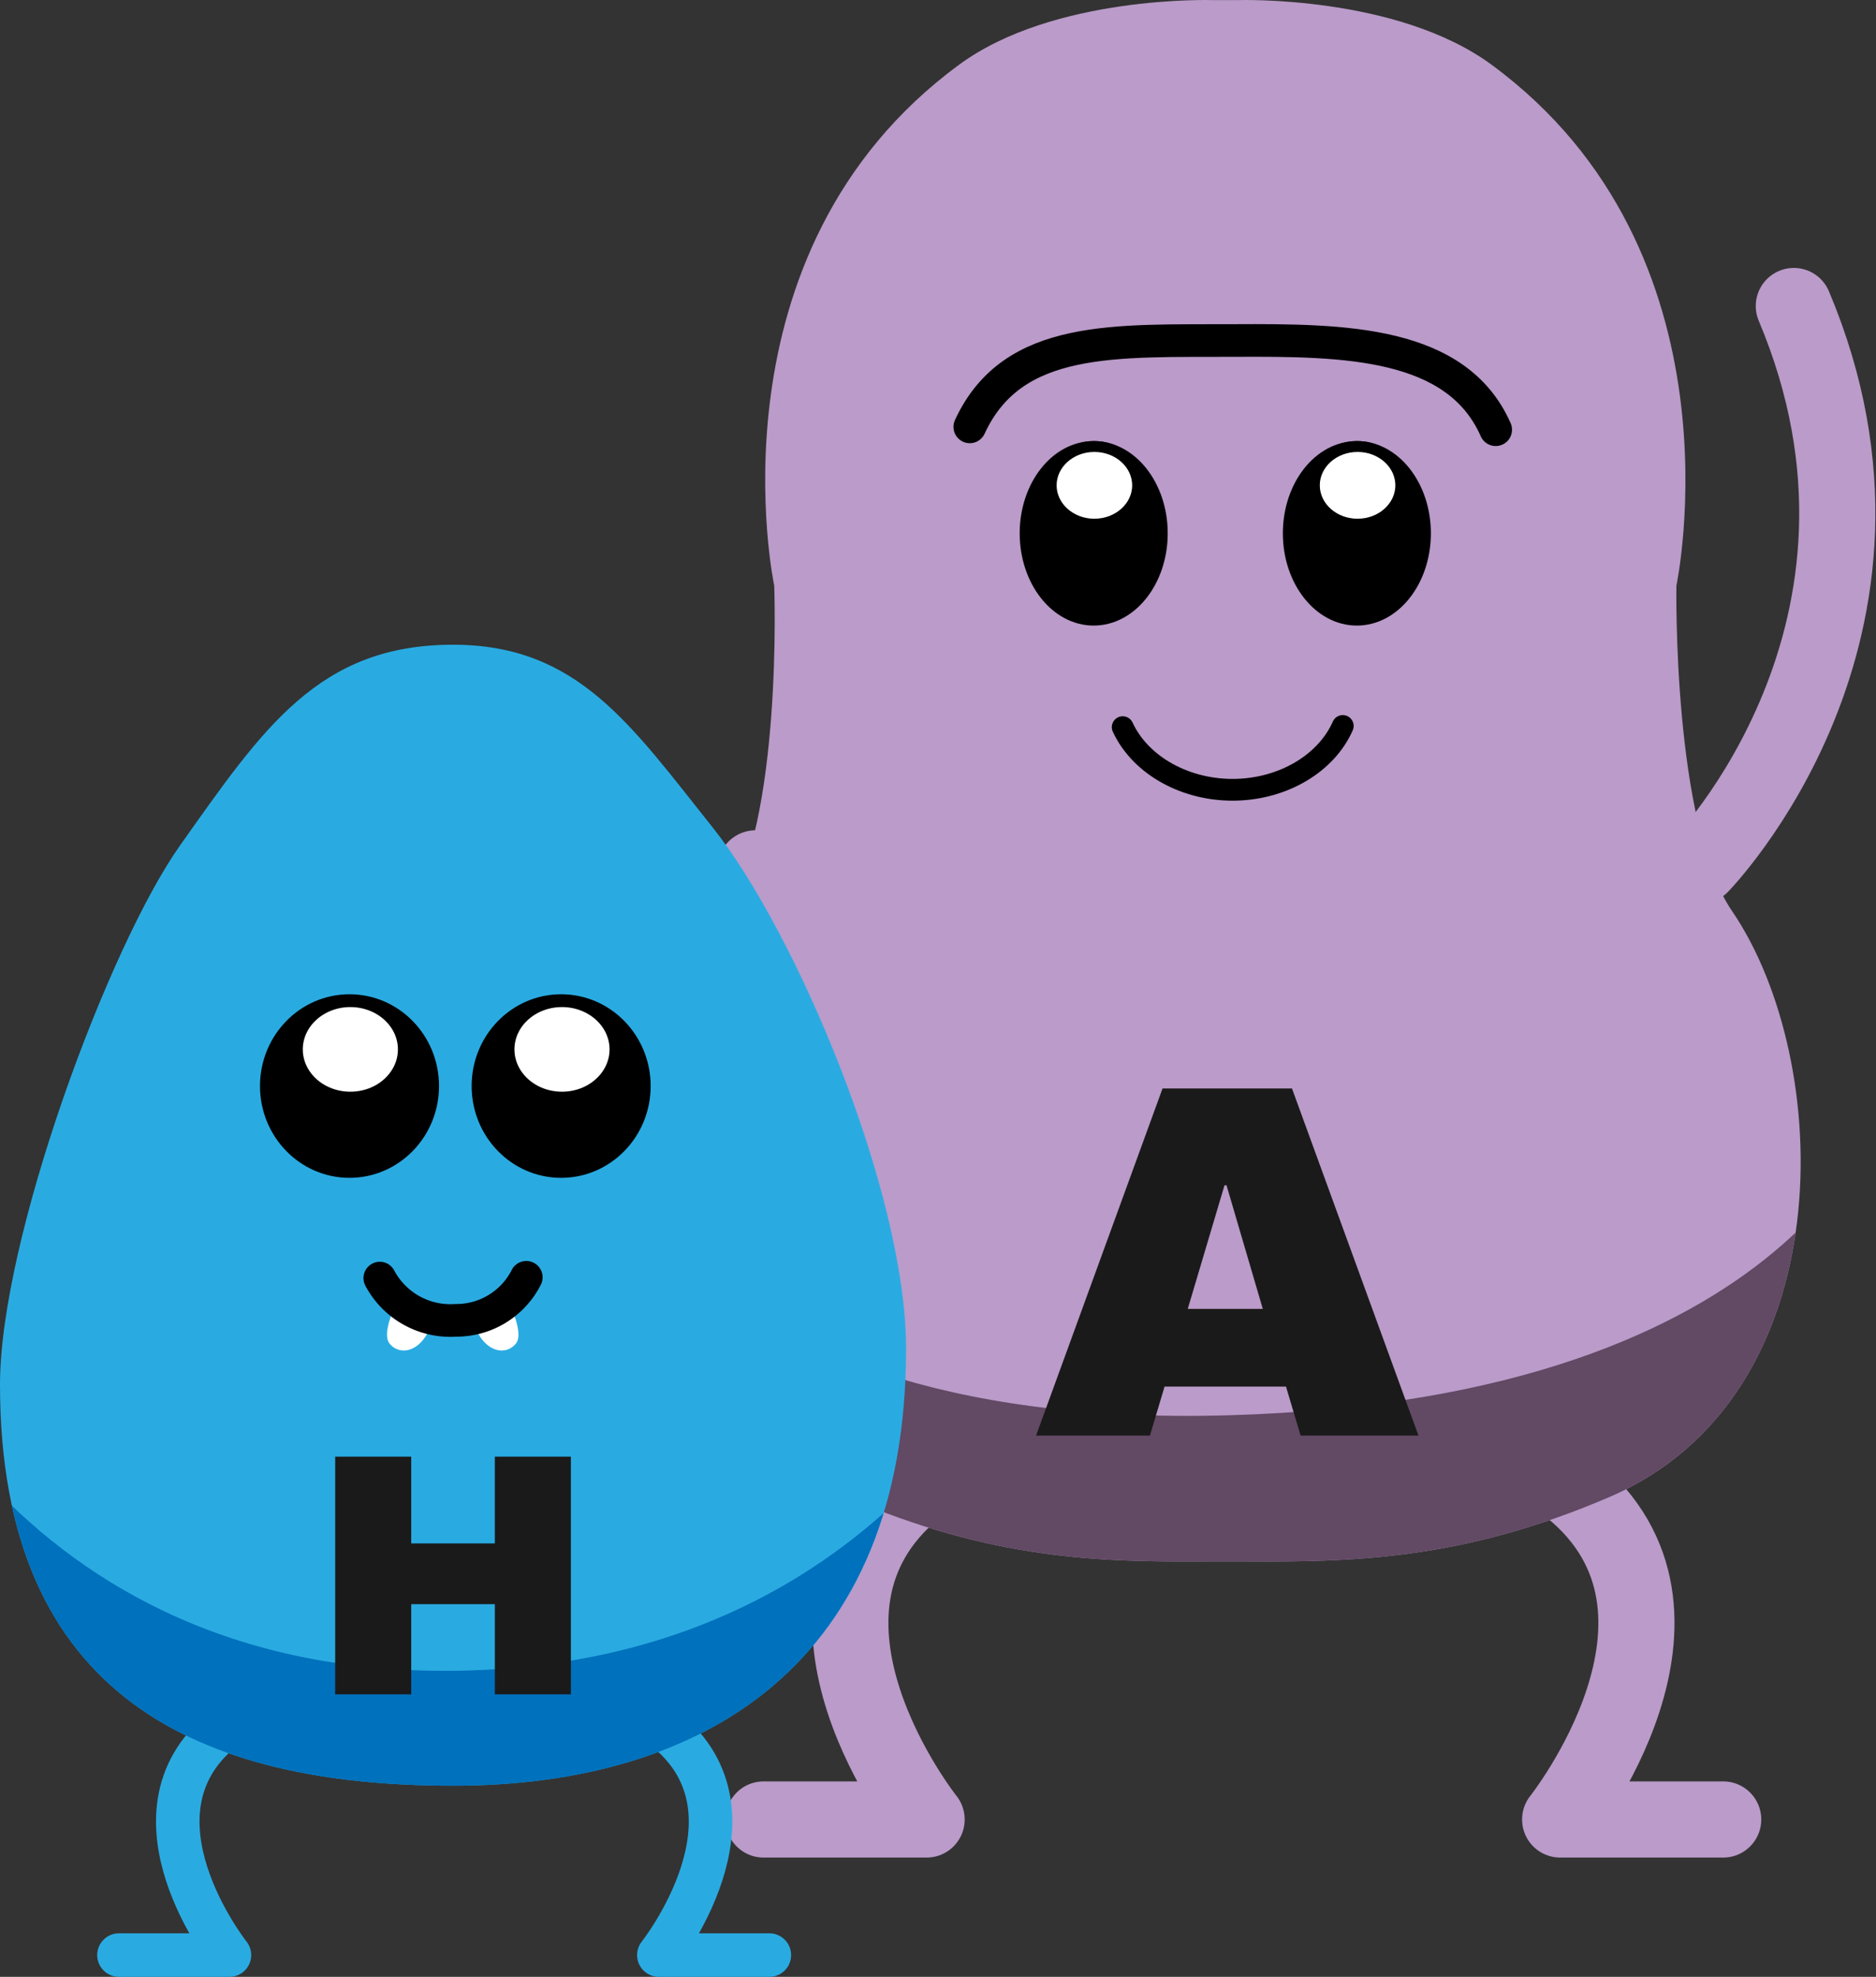 <svg xmlns="http://www.w3.org/2000/svg" xmlns:xlink="http://www.w3.org/1999/xlink" width="172.454" height="181.683" viewBox="0 0 172.454 181.683">
  <rect x="0" y="0" width="172.454" height="181.683" fill="#333333" stroke="none"/>
  <defs>
    <clipPath id="clip-path">
      <path id="body" d="M1424.046,215.534c9.977.062,20.084-.128,33.538-5.9,21.611-9.272,20.727-40.107,11.309-53.889-5.473-8.009-5.107-29.887-5.107-29.887s6.529-30.6-17-47.887c-8.729-6.414-23.305-5.933-23.305-5.933h-2.323s-14.576-.481-23.305,5.933c-23.531,17.289-17,47.887-17,47.887s.825,21.878-4.649,29.887c-9.418,13.782-10.3,44.617,11.309,53.889,13.455,5.773,23.259,5.961,33.236,5.9Z" transform="translate(-1369.88 -72.029)" fill="none"/>
    </clipPath>
    <clipPath id="clip-path-2">
      <path id="body-2" data-name="body" d="M1095.734,221.72c0,28.957-18.646,40.143-41.646,40.143s-41.645-7.909-41.645-36.866c0-13.4,9.992-40.3,16.56-49.564,7.627-10.761,12.728-18.433,25.085-18.433,11.466,0,16.336,7.356,23.867,16.794C1085.532,183.289,1095.734,207.2,1095.734,221.72Z" transform="translate(-1012.443 -157)" fill="none"/>
    </clipPath>
  </defs>
  <g id="Group_250" data-name="Group 250" transform="translate(-67.85 -3365.229)">
    <g id="Component_11_6" data-name="Component 11 – 6" transform="translate(124.734 3365.229)">
      <path id="right_leg" data-name="right leg" d="M1584.749,430.644h-14.988s15.087-18.962,1-30.44" transform="translate(-1483.226 -263.423)" fill="none" stroke="#ba9bc9" stroke-linecap="round" stroke-linejoin="round" stroke-width="7"/>
      <path id="left_leg" data-name="left leg" d="M1393.882,430.644h14.988s-15.087-18.962-1-30.44" transform="translate(-1380.574 -263.423)" fill="none" stroke="#ba9bc9" stroke-linecap="round" stroke-linejoin="round" stroke-width="7"/>
      <path id="body-3" data-name="body" d="M1424.046,215.534c9.977.062,20.084-.128,33.538-5.9,21.611-9.272,20.727-40.107,11.309-53.889-5.473-8.009-5.107-29.887-5.107-29.887s6.529-30.6-17-47.887c-8.729-6.414-23.305-5.933-23.305-5.933h-2.323s-14.576-.481-23.305,5.933c-23.531,17.289-17,47.887-17,47.887s.825,21.878-4.649,29.887c-9.418,13.782-10.3,44.617,11.309,53.889,13.455,5.773,23.259,5.961,33.236,5.9Z" transform="translate(-1366.565 -72.029)" fill="#ba9bc9"/>
      <g id="Shadow" transform="translate(3.315)">
        <g id="Group_26" data-name="Group 26" clip-path="url(#clip-path)">
          <path id="Path_45" data-name="Path 45" d="M1353.444,314.865s6.265,30.344,59.509,28.861,60.4-28.861,60.4-28.861l-.987,42.3H1353.444Z" transform="translate(-1360.287 -213.652)" fill="#624964"/>
        </g>
      </g>
      <ellipse id="left_eye" data-name="left eye" cx="6.303" cy="7.979" rx="6.303" ry="7.979" transform="translate(37.353 41.036)" stroke="#000" stroke-miterlimit="10" stroke-width="1"/>
      <ellipse id="left_eye_shine" data-name="left eye shine" cx="3.972" cy="3.569" rx="3.972" ry="3.569" transform="translate(39.747 41.036)" fill="#fff" stroke="#000" stroke-miterlimit="10" stroke-width="1"/>
      <ellipse id="right_eye" data-name="right eye" cx="6.303" cy="7.979" rx="6.303" ry="7.979" transform="translate(61.545 41.036)" stroke="#000" stroke-miterlimit="10" stroke-width="1"/>
      <ellipse id="right_eye_shine" data-name="right eye shine" cx="3.972" cy="3.569" rx="3.972" ry="3.569" transform="translate(63.94 41.036)" fill="#fff" stroke="#000" stroke-miterlimit="10" stroke-width="1"/>
      <path id="mouth" d="M1473.176,232.219c1.649,3.576,5.914,5.9,10.515,5.751,4.354-.139,8.218-2.463,9.716-5.859" transform="translate(-1426.854 -165.39)" fill="none" stroke="#000" stroke-linecap="round" stroke-linejoin="round" stroke-width="2"/>
      <path id="mouth-2" data-name="mouth" d="M1439.414,155.042c3.94-8.545,13.392-7.884,24.392-7.938,10.074-.049,20.372.083,23.953,8.2" transform="translate(-1407.149 -115.81)" fill="none" stroke="#000" stroke-linecap="round" stroke-linejoin="round" stroke-width="3"/>
      <g id="A" transform="translate(38.358 100.034)">
        <path id="Path_46" data-name="Path 46" d="M1478.366,343.941l-1.344-4.5h-11.164l-1.344,4.5h-10.468l11.627-31.9h11.9l11.627,31.9ZM1467.99,332.3h6.9l-3.335-11.361h-.186Z" transform="translate(-1454.047 -312.037)" fill="#1a1a1a"/>
      </g>
      <path id="left_arm" data-name="left arm" d="M1374.488,263.509s-21.158,21.59-8.575,51.415" transform="translate(-1361.918 -183.701)" fill="none" stroke="#ba9bc9" stroke-linecap="round" stroke-miterlimit="10" stroke-width="7"/>
      <path id="right_arm" data-name="right arm" d="M1600.757,190.924s21.158-21.591,8.576-51.415" transform="translate(-1501.317 -111.384)" fill="none" stroke="#ba9bc9" stroke-linecap="round" stroke-miterlimit="10" stroke-width="7"/>
    </g>
    <g id="Component_13_8" data-name="Component 13 – 8" transform="translate(67.85 3424.483)">
      <path id="right_leg-2" data-name="right leg" d="M1182.259,439.6H1172.1s10.225-12.887.675-20.689" transform="translate(-1111.535 -319.171)" fill="none" stroke="#29abe2" stroke-linecap="round" stroke-linejoin="round" stroke-width="4"/>
      <path id="left_leg-2" data-name="left leg" d="M1041.27,439.6h10.158s-10.225-12.887-.675-20.689" transform="translate(-1030.335 -319.171)" fill="none" stroke="#29abe2" stroke-linecap="round" stroke-linejoin="round" stroke-width="4"/>
      <path id="body-4" data-name="body" d="M1095.734,221.72c0,28.957-18.646,40.143-41.646,40.143s-41.645-7.909-41.645-36.866c0-13.4,9.992-40.3,16.56-49.564,7.627-10.761,12.728-18.433,25.085-18.433,11.466,0,16.336,7.356,23.867,16.794C1085.532,183.289,1095.734,207.2,1095.734,221.72Z" transform="translate(-1012.443 -157)" fill="#29abe2"/>
      <g id="shadow-2" data-name="shadow">
        <g id="Group_27" data-name="Group 27" clip-path="url(#clip-path-2)">
          <path id="Path_49" data-name="Path 49" d="M979.232,310.182s11.581,36.4,54.213,35.968,54.734-35.968,54.734-35.968v47.911H979.232Z" transform="translate(-991.83 -251.848)" fill="#0071bc"/>
        </g>
      </g>
      <path id="left_tooth" data-name="left tooth" d="M1109.024,316.824c-.814-.166-1.888-1.045-1.94-.937-.309.645-1.285,2.862-.629,3.7.787,1,2.38.932,3.416-.794a10.224,10.224,0,0,0,.789-1.6Z" transform="translate(-1070.654 -255.375)" fill="#fff"/>
      <path id="left_tooth-2" data-name="left tooth" d="M1128.036,316.824c.814-.166,1.888-1.045,1.94-.937.309.645,1.285,2.862.629,3.7-.787,1-2.38.932-3.416-.794a10.2,10.2,0,0,1-.79-1.6Z" transform="translate(-1083.17 -255.375)" fill="#fff"/>
      <ellipse id="left_eye-2" data-name="left eye" cx="7.729" cy="7.936" rx="7.729" ry="7.936" transform="translate(24.4 32.624)" stroke="#000" stroke-miterlimit="10" stroke-width="1"/>
      <ellipse id="left_eye_shine-2" data-name="left eye shine" cx="4.871" cy="4.389" rx="4.871" ry="4.389" transform="translate(27.336 32.802)" fill="#fff" stroke="#000" stroke-miterlimit="10" stroke-width="1"/>
      <ellipse id="right_eye-2" data-name="right eye" cx="7.729" cy="7.936" rx="7.729" ry="7.936" transform="translate(43.855 32.624)" stroke="#000" stroke-miterlimit="10" stroke-width="1"/>
      <ellipse id="right_eye_shine-2" data-name="right eye shine" cx="4.871" cy="4.389" rx="4.871" ry="4.389" transform="translate(46.791 32.802)" fill="#fff" stroke="#000" stroke-miterlimit="10" stroke-width="1"/>
      <g id="H" transform="translate(30.812 74.623)">
        <path id="Path_50" data-name="Path 50" d="M1108.344,374.8v-8.288h-7.687V374.8h-6.99V352.957h6.99v7.97h7.687v-7.97h6.99V374.8Z" transform="translate(-1093.667 -352.957)" fill="#1a1a1a"/>
      </g>
      <path id="mouth-3" data-name="mouth" d="M1104.477,309.74a7.354,7.354,0,0,0,7,3.882,7.205,7.205,0,0,0,6.467-3.955" transform="translate(-1069.564 -251.529)" fill="none" stroke="#000" stroke-linecap="round" stroke-linejoin="round" stroke-width="3"/>
    </g>
  </g>
</svg>
